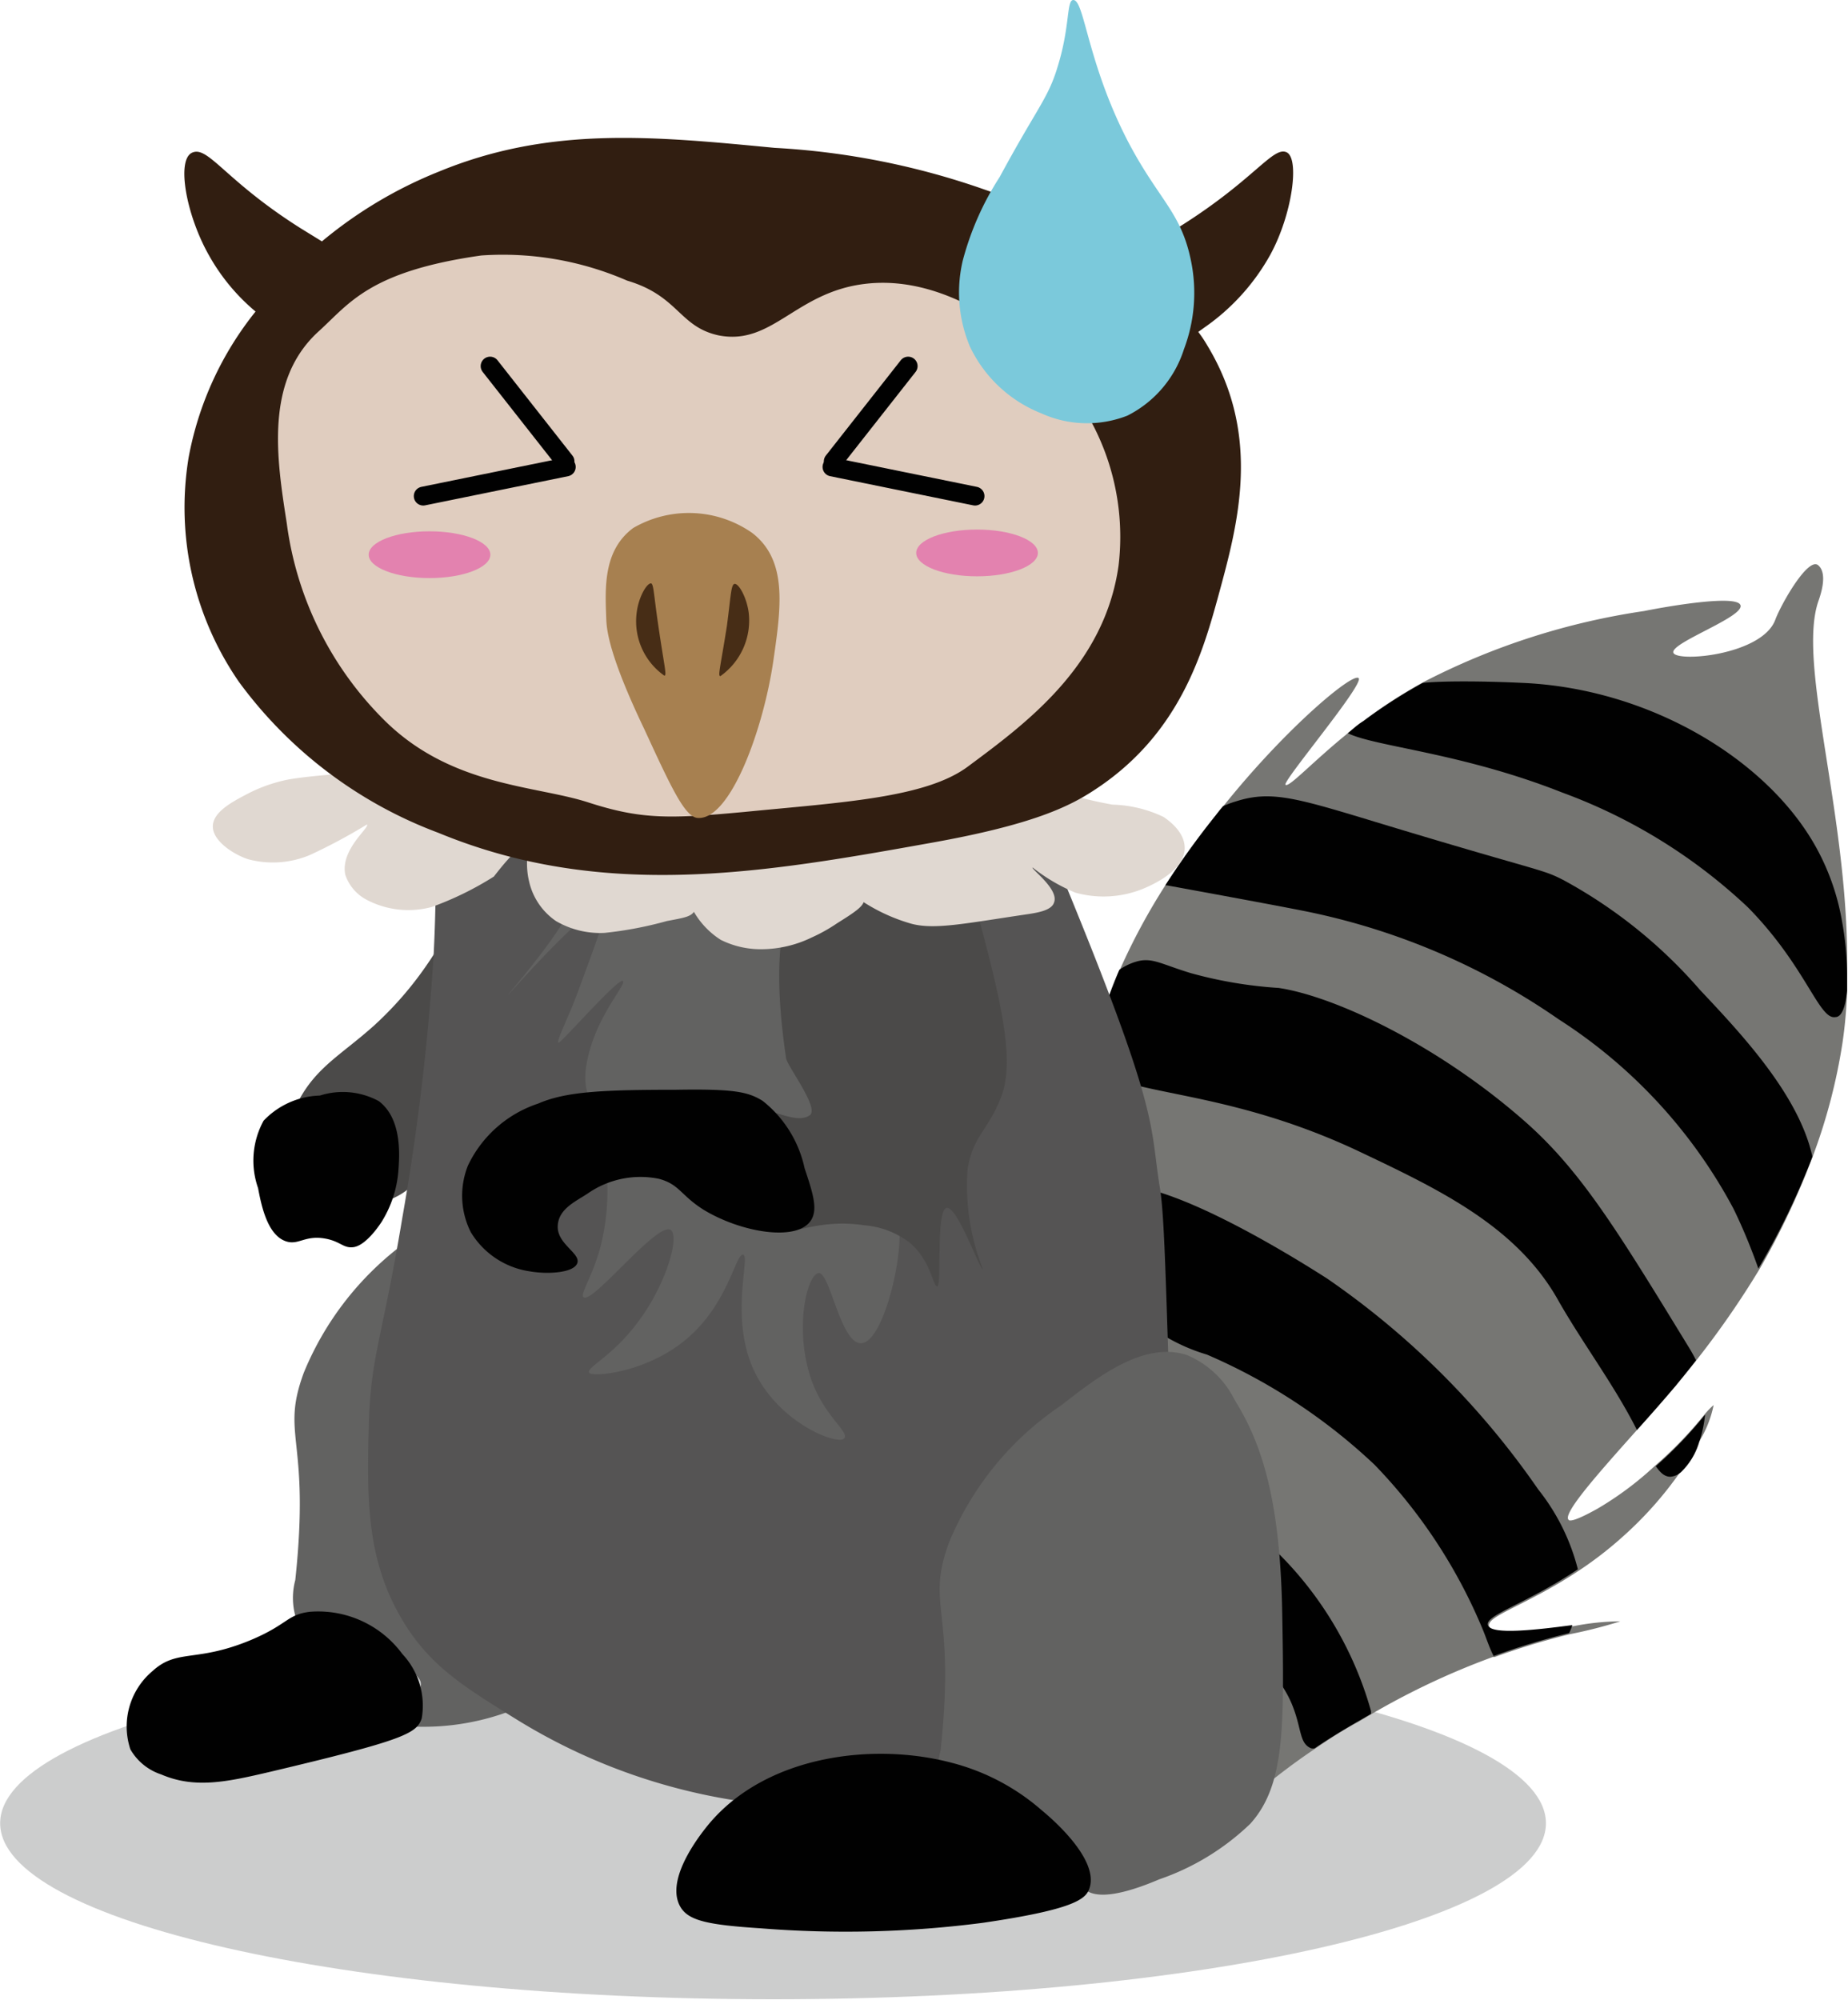 <svg xmlns="http://www.w3.org/2000/svg" width="25.93mm" height="28.06mm" viewBox="0 0 73.5 79.55"><defs><style>.cls-1{fill:#040506;opacity:0.2;}.cls-2{fill:#767673;}.cls-3{fill:#010101;}.cls-4{fill:#4b4a49;}.cls-5{fill:#626261;}.cls-6{fill:#555454;}.cls-7{fill:#e0d8d1;}.cls-8{fill:#311e11;}.cls-9{fill:#e0cdbf;}.cls-10{fill:#a78050;}.cls-11{fill:#472d16;}.cls-12{fill:#e382af;}.cls-13{fill:none;stroke:#010101;stroke-linecap:round;stroke-miterlimit:10;stroke-width:0.75px;}.cls-14{fill:#7bc9db;}</style></defs><title>Owl_Racoon_Sad</title><g id="Ebene_2" data-name="Ebene 2"><g id="Ebene_1-2" data-name="Ebene 1"><path class="cls-1" d="M61.49,72.51c0,3.89-13.76,7-30.74,7S0,76.4,0,72.51s13.77-7.05,30.75-7.05S61.49,68.62,61.49,72.51Z"/><path class="cls-2" d="M43.63,47.62c.1.94.25,2,.42,3.11.15.93.31,1.94.48,3,1.86,11.67,2.82,17.5,4.64,17.75.75.1,1-.5,3.13-1.93.47-.32,1-.68,1.74-1.08l.49-.29a29.92,29.92,0,0,1,4.84-2.28l.08,0a28.18,28.18,0,0,1,3-.91,19.27,19.27,0,0,0,2-.51,9.88,9.88,0,0,0-1.85.19c-1.45.19-3.25.4-3.37,0s1.56-.86,3.59-2.22a15,15,0,0,0,1.74-1.35,14.72,14.72,0,0,0,2.28-2.57h0c.29-.43.53-.82.73-1.18h0a4.34,4.34,0,0,0,.59-1.47s-.15.12-.35.36a16,16,0,0,1-2,2.07A13,13,0,0,1,63.54,60c-1,.56-1.13.48-1.15.44-.25-.25,1.25-1.92,2.73-3.58.56-.62,1.1-1.23,1.55-1.77.17-.21.46-.55.81-1A35.7,35.7,0,0,0,70,50.45,30.35,30.35,0,0,0,72.1,46a22.66,22.66,0,0,0,1.19-4.55,18,18,0,0,0,.18-2.08c0-.21,0-.44,0-.68.11-6.13-2-12.22-1.15-14.76.08-.23.4-1.11,0-1.45S70.86,24,70.62,24.63c-.5,1.42-3.92,1.72-4.06,1.33s2.82-1.42,2.67-1.89-3.35.13-3.83.23a27.92,27.92,0,0,0-8.77,2.82,20,20,0,0,0-2.36,1.52c-.23.17-.46.35-.66.52-1.43,1.16-2.34,2.17-2.48,2.05s3.14-4,2.91-4.24-2.91,2-5.39,5.1c-.1.11-.19.24-.3.37-.45.57-1.2,1.53-2,2.77a25,25,0,0,0-1.81,3.36h0c-.17.4-.34.81-.48,1.23a11.78,11.78,0,0,0-.58,2.58A23.07,23.07,0,0,0,43.63,47.62Z"/><path class="cls-3" d="M47.9,63.61c.41,1.89,2.49,1.87,3.47,4.13.42,1,.29,1.59.78,1.79a.33.33,0,0,0,.14,0q.7-.48,1.74-1.08l.5-.29a.42.42,0,0,0,0-.12A14.3,14.3,0,0,0,50,61c-1.41-1.31-2.55-2.1-2.79-1.89s.46,1,.66,2.57C48.07,62.88,47.75,62.88,47.9,63.61Z"/><path class="cls-3" d="M43.63,47.62c.1.94.25,2,.42,3.11a6.3,6.3,0,0,0,1.11,1.54A7.3,7.3,0,0,0,48,53.87a22.91,22.91,0,0,1,6.67,4.38A21,21,0,0,1,59,64.86c.14.35.26.72.41,1a27.52,27.52,0,0,1,3-.91,1.79,1.79,0,0,0,.13-.32c-1.44.19-3.24.4-3.36,0s1.56-.86,3.58-2.22a8.42,8.42,0,0,0-1.58-3.18,32.73,32.73,0,0,0-8.39-8.38c-1.08-.69-7.69-4.89-9.16-3.4A.26.26,0,0,0,43.63,47.62Z"/><path class="cls-3" d="M65.86,58.31c.18.26.35.42.58.42a.73.73,0,0,0,.42-.18h0a2.74,2.74,0,0,0,.72-1.18h0a4.86,4.86,0,0,0,.24-1.11A16,16,0,0,1,65.86,58.31Z"/><path class="cls-3" d="M43.47,42.39c1.26,1.23,5.13.84,10.54,3.38,3.2,1.52,6.35,3,8,6,1,1.74,2.2,3.32,3.1,5.1.56-.62,1.09-1.23,1.55-1.77.17-.21.45-.55.8-1-.09-.19-.18-.34-.22-.41-2.91-4.76-4.36-7.14-6.62-9.12-3.42-3-7.5-4.94-9.76-5.28a17.09,17.09,0,0,1-3.5-.59c-1.15-.35-1.5-.61-2.08-.48a2.26,2.26,0,0,0-.76.35h0q-.26.6-.48,1.23A12.38,12.38,0,0,0,43.47,42.39Z"/><path class="cls-3" d="M46.35,35.21l.06,0s4,.73,5.36,1A27.06,27.06,0,0,1,62,40.54a20.26,20.26,0,0,1,6.94,7.51c.39.79.74,1.66,1,2.4A29.35,29.35,0,0,0,72.09,46c-.54-2.47-2.86-4.92-4.48-6.64a19.46,19.46,0,0,0-5.37-4.33c-.91-.48-.77-.3-6.93-2.16-3.64-1.1-4.68-1.47-6.15-1a3.84,3.84,0,0,0-.51.19c-.1.11-.2.24-.3.37A32.52,32.52,0,0,0,46.35,35.21Z"/><path class="cls-3" d="M53.61,29.16c1.1.54,4.51.77,8.53,2.36a21.58,21.58,0,0,1,7.39,4.57c2.31,2.35,2.82,4.47,3.47,4.36.28,0,.41-.47.47-1.05,0-.21,0-.44,0-.68a12.53,12.53,0,0,0-.2-2.07,9.34,9.34,0,0,0-1.06-3c-1.95-3.47-6.61-6.26-11.62-6.49-1.68-.08-3.27-.08-4,0a20,20,0,0,0-2.36,1.52C54,28.81,53.81,29,53.61,29.16Z"/><path class="cls-4" d="M18.57,36.09c-.45-.17-1,2.23-3.69,4.69C13.52,42,12.49,42.47,11.76,44c-.28.57-.91,1.92-.34,2.9.82,1.4,3.76,1.47,5,.22a6.59,6.59,0,0,0,1.68-3.79C18.51,38.36,19.06,36.29,18.57,36.09Z"/><path class="cls-5" d="M24.11,65.76c1.38-1.53,1.35-3.84,1.23-8.37s-.83-6.78-1.9-8.49a3.65,3.65,0,0,0-1.9-1.78c-1.71-.57-3.54.86-5,2a12.15,12.15,0,0,0-4.46,5.47c-.94,2.55.27,2.55-.34,8.25a2.74,2.74,0,0,0,.23,2c1,1.37,3.49.36,4.68,1.9.56.72-1.78,1.45-1.16,1.84a9.81,9.81,0,0,0,5-.61A10,10,0,0,0,24.11,65.76Z"/><path class="cls-3" d="M16.77,68.34A3,3,0,0,0,16,65.78a4.16,4.16,0,0,0-3.68-1.68c-.91.11-.87.5-2.34,1.12-2.18.91-2.93.34-3.91,1.23a2.88,2.88,0,0,0-.89,3.12,2.21,2.21,0,0,0,1.23,1c1.35.58,2.64.29,4.35-.11C16.08,69.2,16.57,68.94,16.77,68.34Z"/><path class="cls-6" d="M17.57,29.78c-.81,1.57,0,1.86-.33,8.27A94.46,94.46,0,0,1,16,48.42c-.83,5-1.27,5.49-1.34,8.38s-.09,5.36,1.45,7.81c1.06,1.68,2.35,2.48,4.35,3.72a23.44,23.44,0,0,0,8.71,3.26,17.09,17.09,0,0,0,9.15-.46C39.75,70.61,44,69,45.92,65c.81-1.74.74-4.75.56-10.72-.13-4-.19-6.06-.34-7-.44-2.7.07-2.87-4.13-13a16.73,16.73,0,0,0-2.9-5.12C34.37,23,20.55,24.07,17.57,29.78Z"/><path class="cls-5" d="M49.73,72.53C51.11,71,51.08,68.7,51,64.16s-.82-6.77-1.89-8.48a3.72,3.72,0,0,0-1.9-1.79c-1.72-.56-3.55.87-5,2a12.16,12.16,0,0,0-4.47,5.47c-.93,2.56.28,2.56-.33,8.26a2.75,2.75,0,0,0,.22,2c1,1.37,3.5.36,4.69,1.9.56.71.28,1.29.89,1.67.24.15.86.42,2.9-.45A9.82,9.82,0,0,0,49.73,72.53Z"/><path class="cls-3" d="M43.33,75.1C43.71,74,42,72.46,41.44,72a8.76,8.76,0,0,0-3.57-1.89c-3.07-.82-7.28-.33-9.6,2.34-.18.21-1.86,2.17-1.23,3.35.31.58,1.07.75,3.24.89a42.4,42.4,0,0,0,8.81-.22C42.71,75.94,43.19,75.53,43.33,75.1Z"/><path class="cls-3" d="M15.84,46.58c.05-.64.15-2.09-.78-2.79a3,3,0,0,0-2.34-.22,3.21,3.21,0,0,0-2.24,1,3.3,3.3,0,0,0-.22,2.68c.13.69.37,1.88,1.12,2.12.49.16.75-.26,1.56-.11.6.11.71.39,1.11.34s.85-.59,1.12-1A4.5,4.5,0,0,0,15.84,46.58Z"/><path class="cls-5" d="M22.88,31.66c-.27.37.39.73.44,2,.08,1.83-1.17,3.46-2.12,4.68-.51.66-1,1.21-1,1.23s3.33-3.79,3.79-3.46c.18.13-.15,1-.82,2.83-.2.55-.31.83-.41,1.08-.42,1-.62,1.4-.55,1.45s2.38-2.59,2.56-2.46-1.14,1.46-1.45,3.35c-.24,1.48.61,1.61.78,4a9,9,0,0,1-.22,3.23c-.33,1.22-.83,1.89-.67,2,.35.28,2.92-3,3.46-2.68.39.25-.21,2.39-1.56,4-.92,1.11-1.78,1.48-1.68,1.68s2.51,0,4.13-1.57c1.45-1.39,1.71-3.19,2-3.12S29,52.43,30,54.53s3.33,2.95,3.57,2.68-.83-.89-1.34-2.45c-.64-2-.12-4.09.33-4.13s.87,2.79,1.68,2.79c.63,0,1.23-1.78,1.45-3.24.27-1.83-.06-3-.89-6.69-1.11-4.88,0-5.66.11-6.14.53-3.14,2-4.37,1.56-5s-3.08-.28-5.65,0C26.15,32.87,23.56,30.71,22.88,31.66Z"/><path class="cls-4" d="M33.78,31.41a3.77,3.77,0,0,0-2.06,3.35c-.09,1-1.24,2-.46,7.3,0,.28,1.34,2,.95,2.29-.58.42-1.76-.44-2.05-.12s.48.81.73,1.85c.35,1.47-.59,2.3-.12,2.77s1.56-.43,3.61-.12a3.4,3.4,0,0,1,1.81.7c.85.72.91,1.75,1.09,1.73s-.06-3,.36-3.12,1.33,2.47,1.45,2.43a9.09,9.09,0,0,1-.61-3.93c.21-1.38.81-1.55,1.33-2.89.6-1.53,0-4-1.33-8.77-.39-1.48-.67-2.37-1.56-3A3.46,3.46,0,0,0,33.78,31.41Z"/><path class="cls-3" d="M32.22,48.58c.34-.44.11-1.13-.22-2.12a4.66,4.66,0,0,0-1.67-2.68c-.58-.36-1.14-.48-3.46-.44-2.9,0-4.37.07-5.47.55a4.74,4.74,0,0,0-2.79,2.46A3.23,3.23,0,0,0,18.72,49a3.3,3.3,0,0,0,2.34,1.56c.74.13,1.77.06,1.9-.33s-.8-.75-.78-1.46.75-1,1.23-1.33a3.67,3.67,0,0,1,2.79-.56c.83.22.86.65,1.78,1.23C29.44,49,31.62,49.38,32.22,48.58Z"/><path class="cls-7" d="M11.47,31a6.07,6.07,0,0,0-1.61.56c-.61.32-1.39.72-1.4,1.3s.82,1.12,1.4,1.31A3.8,3.8,0,0,0,12.33,34a22.28,22.28,0,0,0,2.26-1.21c.13.11-1.07,1-.86,2a1.75,1.75,0,0,0,.86,1,3.57,3.57,0,0,0,2.58.28,12.61,12.61,0,0,0,2.47-1.21c.82-1.06,1.15-1.26,1.29-1.21s-.08.61.11,1.4a2.6,2.6,0,0,0,1.07,1.58,3.48,3.48,0,0,0,1.94.47,15,15,0,0,0,2.47-.47c.69-.13.94-.17,1.08-.37.33-.49-.36-1.42-.43-1.4a3.24,3.24,0,0,0,1.5,2.52,3.55,3.55,0,0,0,1.62.37,4.61,4.61,0,0,0,2-.47,6.46,6.46,0,0,0,1-.56c.72-.45,1.08-.69,1.07-.93,0-.44-1-.8-1.07-.74a7.16,7.16,0,0,0,2.9,1.67c.94.28,2.21,0,4.73-.37.38-.06.9-.15,1-.45.22-.53-.92-1.34-.85-1.4a7.14,7.14,0,0,0,1.7,1,4.17,4.17,0,0,0,2.66-.14c.29-.12,1.7-.7,1.69-1.64,0-.66-.68-1.12-.84-1.23A5,5,0,0,0,44.25,32a15.35,15.35,0,0,1-2.3-.59C37.16,30,15.47,30.3,11.47,31Z"/><path class="cls-8" d="M47.94,13l-.28.2a5.07,5.07,0,0,1,.36.54c2.18,3.6,1.21,7.12.46,9.88-.63,2.3-1.54,5.6-5,7.83-1,.65-2.46,1.35-6.34,2.05-6.69,1.2-13.1,2.35-19.71-.38a17.37,17.37,0,0,1-7.93-6,12.2,12.2,0,0,1-2-8.94,13.07,13.07,0,0,1,2.66-5.79,8,8,0,0,1-1.85-2.23C7.4,8.56,7,6.35,7.64,6.07s1.31,1.11,4.3,3l.86.53a17.27,17.27,0,0,1,4.64-2.77C21.87,5,26,5.42,30.81,5.88a30.09,30.09,0,0,1,8.38,1.67,23.8,23.8,0,0,1,5.54,2.73,22.13,22.13,0,0,0,2.13-1.23c3-1.87,3.75-3.22,4.3-3s.24,2.49-.64,4.09A8.61,8.61,0,0,1,47.94,13Z"/><path class="cls-9" d="M28.59,13.34c2.13.41,3.05-1.72,5.81-2.05,3.44-.42,6.44,2.37,7.09,3a9.66,9.66,0,0,1,3,8.2c-.56,4-3.71,6.3-6,8-1.67,1.24-5,1.42-8.88,1.8-3,.28-4.12.3-6.22-.38s-5.46-.63-8.12-3.28a13.51,13.51,0,0,1-3.87-7.83c-.4-2.56-.89-5.68,1.29-7.64,1.2-1.09,2-2.37,6.45-3a12.39,12.39,0,0,1,5.8,1C27,11.77,27,13,28.59,13.34Z"/><path class="cls-10" d="M25.18,21a4.4,4.4,0,0,1,4.73.19c1.41,1.08,1.16,2.92.86,5-.38,2.73-1.7,6.4-3,6.34-.52,0-1.07-1.2-2.15-3.54C24.19,26,24.12,25,24.11,24.58,24.06,23.34,24,21.88,25.18,21Z"/><path class="cls-11" d="M25.89,23.2c-.18,0-.5.57-.57,1.17a2.64,2.64,0,0,0,1.1,2.5c.11,0,0-.35-.24-2C26,23.66,26,23.22,25.89,23.2Z"/><path class="cls-11" d="M29.22,23.22c.18,0,.49.58.56,1.17a2.71,2.71,0,0,1-1.13,2.5c-.11,0,0-.35.26-2C29.07,23.68,29.07,23.24,29.22,23.22Z"/><ellipse class="cls-12" cx="38.86" cy="21.99" rx="2.42" ry="0.93"/><ellipse class="cls-12" cx="17.08" cy="22.06" rx="2.42" ry="0.93"/><line class="cls-13" x1="19.49" y1="14.56" x2="22.47" y2="18.35"/><line class="cls-13" x1="16.83" y1="19.73" x2="22.52" y2="18.57"/><line class="cls-13" x1="36.12" y1="14.56" x2="33.14" y2="18.35"/><line class="cls-13" x1="38.78" y1="19.73" x2="33.09" y2="18.57"/><path class="cls-14" d="M42.69,0c-.27,0-.13,1-.59,2.54-.4,1.38-.79,1.63-2.34,4.5a11.54,11.54,0,0,0-1.47,3.33,5.54,5.54,0,0,0,.29,3.42,5.3,5.3,0,0,0,2.84,2.65,4.4,4.4,0,0,0,3.42.09,4.47,4.47,0,0,0,2.25-2.64,6.33,6.33,0,0,0,.3-3.42C47,8.42,46.1,8,44.84,5.58,43.24,2.47,43.13,0,42.69,0Z"/></g></g></svg>
